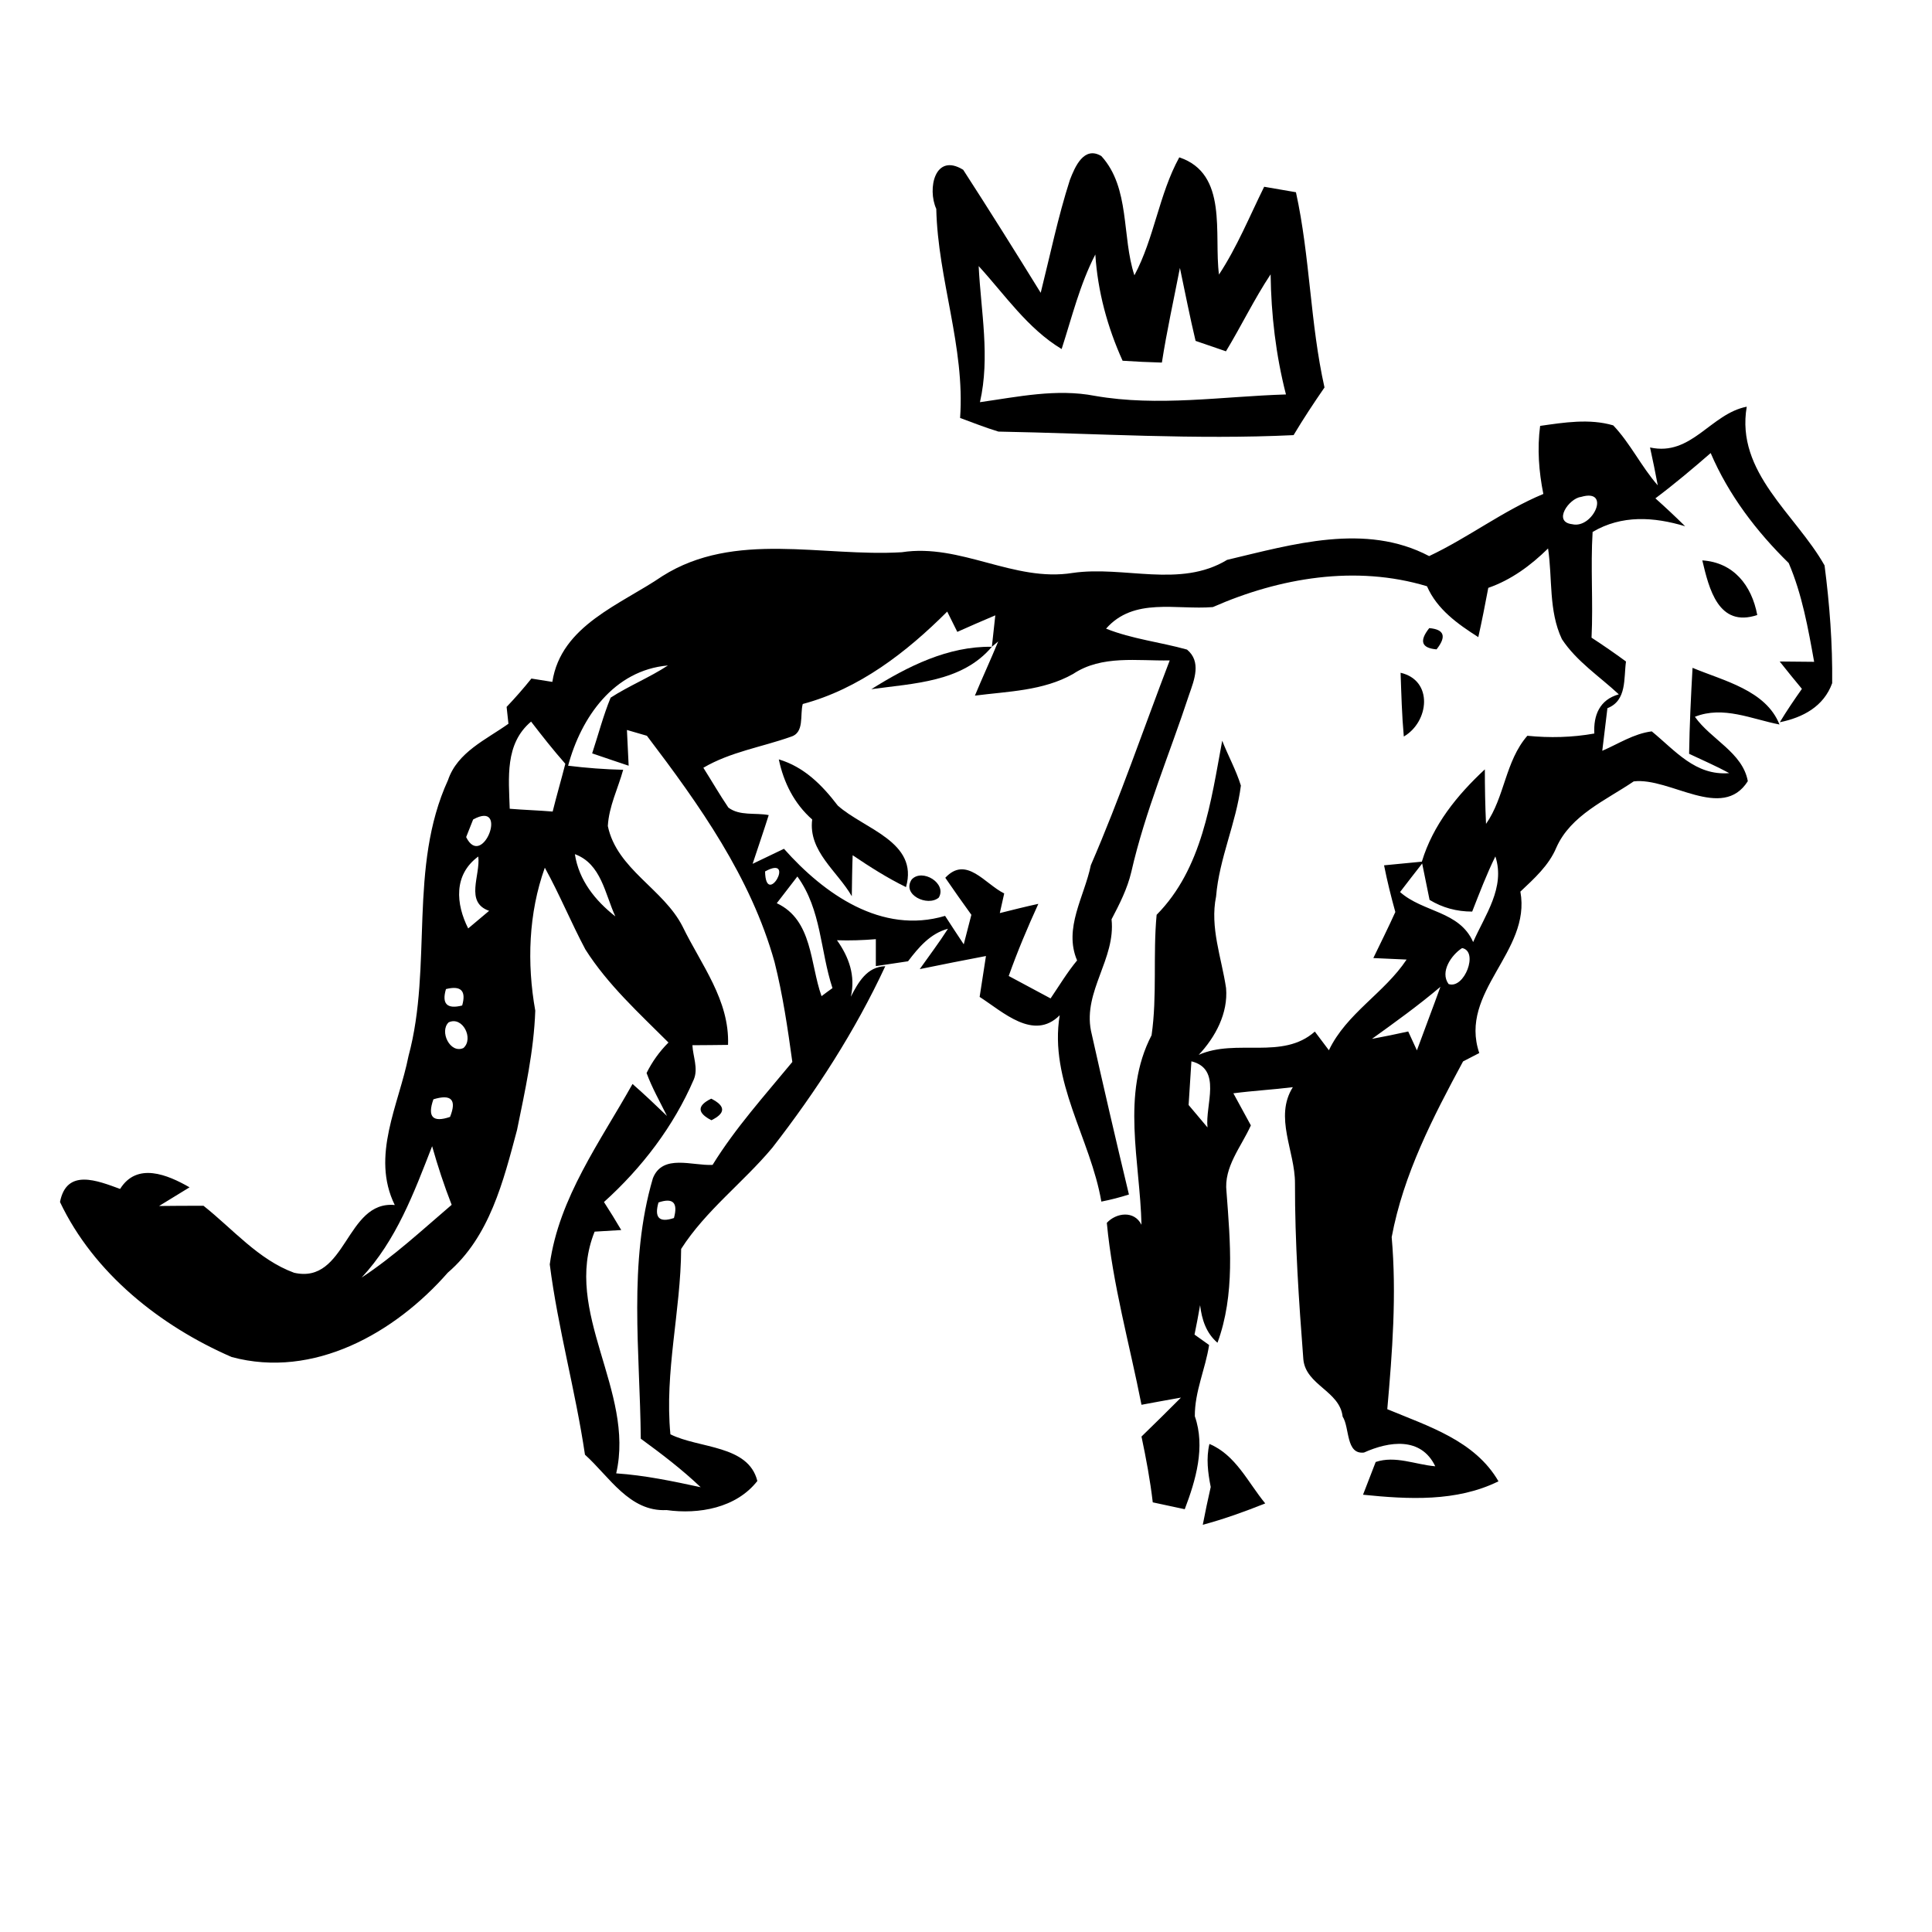<?xml version="1.0" encoding="UTF-8" ?>
<!DOCTYPE svg PUBLIC "-//W3C//DTD SVG 1.1//EN" "http://www.w3.org/Graphics/SVG/1.1/DTD/svg11.dtd">
<svg width="180pt" height="180pt" viewBox="0 0 180 180" version="1.1" xmlns="http://www.w3.org/2000/svg">
<g id="#000000ff">
<path fill="#000000" opacity="1.00" d=" M 99.68 16.76 C 100.15 15.54 100.99 13.57 102.61 14.54 C 105.31 17.51 104.50 22.04 105.69 25.65 C 107.55 22.17 107.97 18.13 109.87 14.66 C 114.45 16.19 113.08 21.81 113.57 25.58 C 115.26 23.01 116.42 20.15 117.78 17.40 C 118.52 17.53 120.00 17.78 120.74 17.91 C 122.06 23.92 122.06 30.11 123.40 36.10 C 122.40 37.55 121.42 39.03 120.52 40.54 C 111.34 40.98 102.19 40.38 93.02 40.21 C 91.81 39.84 90.63 39.38 89.45 38.94 C 89.92 32.34 87.38 26.03 87.23 19.46 C 86.38 17.58 87.10 14.19 89.74 15.82 C 92.19 19.61 94.59 23.44 96.96 27.28 C 97.84 23.77 98.57 20.21 99.68 16.76 M 98.91 32.52 C 95.73 30.60 93.63 27.47 91.18 24.79 C 91.39 29.02 92.26 33.26 91.30 37.47 C 94.84 36.97 98.42 36.19 102.00 36.88 C 107.90 37.91 113.88 36.93 119.81 36.75 C 118.87 33.09 118.43 29.34 118.38 25.56 C 116.85 27.87 115.65 30.37 114.22 32.73 C 113.51 32.49 112.09 32.00 111.39 31.76 C 110.85 29.50 110.41 27.23 109.93 24.96 C 109.36 27.90 108.71 30.82 108.25 33.78 C 107.03 33.75 105.81 33.69 104.59 33.61 C 103.17 30.47 102.27 27.14 102.05 23.71 C 100.61 26.49 99.87 29.55 98.91 32.52 Z" />
<path fill="#000000" opacity="1.00" d=" M 153.73 41.69 C 157.60 42.54 159.37 38.55 162.74 37.89 C 161.69 44.02 167.30 47.91 169.99 52.68 C 170.46 56.30 170.74 59.99 170.70 63.65 C 169.91 65.83 167.97 66.85 165.82 67.29 C 166.46 66.23 167.16 65.20 167.88 64.18 C 167.18 63.34 166.49 62.49 165.81 61.63 C 166.61 61.64 168.22 61.65 169.02 61.66 C 168.46 58.54 167.90 55.38 166.65 52.46 C 163.64 49.51 161.05 46.11 159.38 42.21 C 157.70 43.67 156.00 45.10 154.23 46.43 C 155.17 47.27 156.10 48.14 157.00 49.03 C 154.08 48.15 151.09 47.96 148.38 49.56 C 148.18 52.84 148.44 56.12 148.28 59.41 C 149.37 60.12 150.44 60.86 151.49 61.63 C 151.27 63.19 151.59 65.27 149.76 65.98 C 149.64 66.97 149.40 68.96 149.28 69.95 C 150.79 69.30 152.22 68.35 153.89 68.14 C 156.08 69.93 157.95 72.29 161.11 72.03 C 159.89 71.37 158.62 70.82 157.37 70.23 C 157.41 67.56 157.54 64.89 157.69 62.22 C 160.58 63.43 164.52 64.30 165.79 67.50 C 163.20 67.00 160.55 65.73 157.91 66.78 C 159.38 68.88 162.36 70.11 162.84 72.78 C 160.46 76.54 155.60 72.40 152.21 72.80 C 149.62 74.56 146.34 75.94 145.00 78.97 C 144.30 80.64 142.94 81.85 141.65 83.07 C 142.68 88.69 135.88 92.38 137.82 98.11 C 137.44 98.30 136.69 98.69 136.31 98.89 C 133.51 104.08 130.75 109.41 129.66 115.26 C 130.13 120.60 129.72 125.97 129.25 131.29 C 133.06 132.88 137.41 134.21 139.61 138.01 C 135.70 139.94 131.20 139.69 126.99 139.26 C 127.29 138.50 127.88 136.97 128.17 136.21 C 130.01 135.59 131.88 136.46 133.72 136.61 C 132.39 133.84 129.42 134.28 127.08 135.33 C 125.37 135.53 125.76 133.01 125.09 131.98 C 124.82 129.59 121.66 129.06 121.43 126.65 C 121.01 121.20 120.64 115.72 120.65 110.24 C 120.66 107.25 118.69 104.09 120.45 101.29 C 118.61 101.52 116.75 101.62 114.91 101.86 C 115.45 102.86 116.00 103.85 116.54 104.85 C 115.65 106.84 114.00 108.72 114.27 111.03 C 114.62 115.70 115.08 120.62 113.43 125.10 C 112.37 124.20 111.97 122.93 111.81 121.60 C 111.65 122.52 111.48 123.43 111.29 124.34 C 111.63 124.58 112.31 125.07 112.65 125.31 C 112.31 127.54 111.30 129.65 111.32 131.95 C 112.32 134.81 111.41 137.90 110.38 140.61 C 109.64 140.45 108.15 140.13 107.40 139.97 C 107.16 137.91 106.78 135.87 106.35 133.84 C 107.59 132.64 108.81 131.43 110.03 130.21 C 108.80 130.42 107.57 130.66 106.35 130.88 C 105.24 125.23 103.66 119.67 103.12 113.93 C 103.99 112.99 105.67 112.75 106.35 114.11 C 106.22 108.23 104.43 101.96 107.29 96.45 C 107.82 92.78 107.41 88.96 107.76 85.23 C 112.01 80.94 112.82 74.67 113.87 69.01 C 114.42 70.41 115.16 71.74 115.61 73.19 C 115.17 76.69 113.59 79.97 113.30 83.52 C 112.71 86.41 113.81 89.23 114.23 92.06 C 114.43 94.40 113.24 96.62 111.68 98.28 C 115.19 96.72 119.48 98.79 122.50 96.11 C 122.94 96.69 123.37 97.27 123.81 97.85 C 125.45 94.41 128.98 92.52 131.05 89.40 C 130.28 89.36 128.72 89.29 127.95 89.26 C 128.64 87.83 129.35 86.41 130.00 84.97 C 129.60 83.53 129.24 82.08 128.95 80.62 C 130.12 80.51 131.29 80.39 132.47 80.28 C 133.51 76.85 135.75 74.09 138.34 71.68 C 138.34 73.37 138.37 75.07 138.45 76.76 C 140.20 74.27 140.23 70.93 142.30 68.55 C 144.38 68.76 146.48 68.71 148.54 68.34 C 148.45 66.64 149.03 65.19 150.82 64.69 C 149.03 63.02 146.89 61.63 145.52 59.55 C 144.27 56.91 144.65 53.91 144.23 51.10 C 142.62 52.68 140.81 54.02 138.66 54.77 C 138.37 56.31 138.07 57.84 137.73 59.36 C 135.82 58.14 133.89 56.78 132.95 54.62 C 126.33 52.62 119.23 53.82 113.00 56.56 C 109.59 56.84 105.64 55.62 103.05 58.57 C 105.48 59.54 108.09 59.82 110.59 60.52 C 111.95 61.64 111.27 63.34 110.79 64.71 C 108.98 70.22 106.69 75.58 105.40 81.24 C 105.03 82.81 104.30 84.24 103.56 85.65 C 103.96 89.33 100.92 92.33 101.64 96.02 C 102.78 101.12 103.96 106.21 105.18 111.29 C 104.33 111.56 103.48 111.78 102.61 111.95 C 101.61 106.10 97.72 100.71 98.73 94.59 C 96.30 97.02 93.44 94.27 91.27 92.88 C 91.47 91.61 91.66 90.34 91.86 89.07 C 89.80 89.46 87.74 89.87 85.69 90.29 C 86.57 89.04 87.50 87.82 88.32 86.53 C 86.67 86.97 85.59 88.26 84.60 89.56 C 83.85 89.67 82.35 89.90 81.60 90.01 C 81.60 89.38 81.60 88.13 81.60 87.50 C 80.40 87.60 79.19 87.64 77.98 87.60 C 79.10 89.17 79.72 90.92 79.27 92.86 C 79.95 91.55 80.76 90.06 82.48 90.02 C 79.67 96.06 76.04 101.68 71.95 106.94 C 69.24 110.18 65.75 112.78 63.46 116.36 C 63.43 122.15 61.90 127.81 62.46 133.63 C 65.13 134.97 69.72 134.60 70.56 137.98 C 68.59 140.50 65.10 141.11 62.10 140.69 C 58.64 140.87 56.76 137.56 54.50 135.53 C 53.62 129.58 51.98 123.75 51.22 117.80 C 52.07 111.59 55.94 106.34 58.93 100.99 C 60.03 101.95 61.09 102.96 62.14 103.97 C 61.49 102.65 60.75 101.36 60.24 99.97 C 60.76 98.92 61.44 97.97 62.28 97.13 C 59.54 94.39 56.63 91.75 54.54 88.46 C 53.21 85.96 52.13 83.32 50.76 80.84 C 49.24 85.07 49.08 89.75 49.87 94.16 C 49.74 97.91 48.92 101.61 48.17 105.28 C 46.90 110.04 45.62 115.23 41.72 118.57 C 36.79 124.20 29.22 128.49 21.58 126.43 C 14.94 123.54 8.74 118.63 5.59 111.99 C 6.20 108.82 9.08 110.00 11.19 110.77 C 12.76 108.26 15.59 109.43 17.66 110.62 C 16.71 111.20 15.77 111.78 14.82 112.36 C 16.20 112.34 17.58 112.34 18.96 112.34 C 21.69 114.50 24.07 117.36 27.40 118.58 C 32.29 119.69 32.20 111.83 36.78 112.27 C 34.53 107.69 37.16 102.94 38.06 98.39 C 40.33 89.97 38.02 80.80 41.74 72.68 C 42.62 70.07 45.28 68.92 47.37 67.43 C 47.31 66.91 47.26 66.38 47.20 65.86 C 48.01 65.01 48.78 64.13 49.51 63.22 C 50.16 63.32 50.81 63.42 51.46 63.53 C 52.27 58.26 57.83 56.33 61.72 53.67 C 68.45 49.42 76.60 51.90 84.02 51.45 C 89.50 50.60 94.46 54.26 99.93 53.38 C 104.72 52.68 109.93 54.83 114.33 52.16 C 120.42 50.72 127.21 48.68 133.15 51.81 C 136.80 50.09 140.04 47.58 143.79 46.02 C 143.37 43.93 143.21 41.80 143.49 39.68 C 145.73 39.36 148.08 38.98 150.30 39.63 C 151.90 41.31 152.91 43.47 154.45 45.22 C 154.23 44.04 153.99 42.86 153.73 41.69 M 147.29 46.30 C 146.20 46.42 144.62 48.63 146.48 48.84 C 148.43 49.30 150.14 45.45 147.29 46.30 M 74.79 65.59 C 74.51 66.60 74.98 68.28 73.66 68.65 C 70.95 69.61 68.05 70.05 65.53 71.53 C 66.31 72.76 67.04 74.03 67.86 75.24 C 68.92 76.04 70.38 75.70 71.62 75.94 C 71.14 77.46 70.62 78.96 70.12 80.48 C 71.09 80.02 72.07 79.55 73.04 79.08 C 76.78 83.29 82.14 87.09 88.05 85.33 C 88.63 86.22 89.20 87.10 89.79 87.98 C 90.03 87.06 90.26 86.15 90.50 85.23 C 89.68 84.09 88.86 82.94 88.07 81.78 C 90.03 79.68 91.75 82.35 93.56 83.24 C 93.46 83.70 93.26 84.61 93.15 85.07 C 94.35 84.77 95.54 84.47 96.74 84.21 C 95.73 86.42 94.79 88.65 93.98 90.93 C 95.28 91.62 96.58 92.33 97.88 93.02 C 98.69 91.83 99.43 90.59 100.35 89.48 C 99.07 86.48 101.03 83.54 101.63 80.61 C 104.34 74.36 106.54 67.90 108.98 61.53 C 105.96 61.59 102.65 61.01 99.98 62.79 C 97.19 64.37 93.92 64.41 90.83 64.81 C 91.53 63.12 92.31 61.45 93.00 59.76 L 92.41 60.26 C 92.49 59.53 92.65 58.07 92.73 57.33 C 91.54 57.83 90.36 58.35 89.19 58.87 C 88.95 58.40 88.48 57.45 88.25 56.98 C 84.46 60.77 80.04 64.19 74.79 65.59 M 52.93 71.34 C 54.63 71.55 56.35 71.68 58.06 71.72 C 57.58 73.46 56.73 75.13 56.63 76.96 C 57.48 81.00 61.82 82.81 63.60 86.33 C 65.33 89.89 67.98 93.18 67.83 97.35 C 66.72 97.37 65.62 97.37 64.51 97.38 C 64.56 98.43 65.07 99.54 64.64 100.57 C 62.76 104.94 59.80 108.81 56.27 111.99 C 56.83 112.85 57.36 113.72 57.88 114.60 C 57.26 114.64 56.02 114.71 55.40 114.75 C 52.38 122.24 59.18 129.58 57.41 137.27 C 60.07 137.45 62.68 138.00 65.28 138.56 C 63.54 136.90 61.63 135.45 59.70 134.04 C 59.63 125.97 58.51 117.64 60.83 109.77 C 61.74 107.48 64.50 108.63 66.39 108.53 C 68.52 105.08 71.25 102.06 73.82 98.94 C 73.39 95.81 72.93 92.68 72.16 89.62 C 69.95 81.72 65.16 74.99 60.27 68.55 C 59.81 68.42 58.87 68.14 58.41 68.01 C 58.45 68.84 58.53 70.51 58.57 71.34 C 57.72 71.06 56.02 70.48 55.17 70.19 C 55.74 68.46 56.20 66.69 56.89 65.00 C 58.61 63.89 60.52 63.12 62.23 62.00 C 57.19 62.44 54.14 66.83 52.93 71.34 M 49.48 67.23 C 47.02 69.30 47.40 72.48 47.49 75.35 C 48.82 75.46 50.16 75.50 51.49 75.61 C 51.86 74.12 52.29 72.65 52.67 71.16 C 51.55 69.89 50.51 68.57 49.48 67.23 M 44.08 76.35 C 43.92 76.76 43.59 77.58 43.43 77.99 C 44.95 81.08 47.47 74.48 44.08 76.35 M 53.56 79.58 C 53.93 82.01 55.45 83.90 57.33 85.38 C 56.36 83.28 56.02 80.48 53.56 79.58 M 43.62 86.50 C 44.27 85.95 44.92 85.41 45.57 84.86 C 43.28 84.06 44.78 81.54 44.56 79.80 C 42.24 81.50 42.47 84.22 43.62 86.50 M 71.28 81.19 C 71.34 84.65 74.22 79.57 71.28 81.19 M 130.44 83.11 C 132.59 85.02 135.97 84.86 137.25 87.77 C 138.35 85.26 140.27 82.69 139.32 79.79 C 138.50 81.46 137.84 83.20 137.16 84.93 C 135.71 84.93 134.39 84.57 133.19 83.84 C 133.02 82.99 132.67 81.30 132.50 80.45 C 131.81 81.33 131.12 82.22 130.44 83.11 M 74.29 81.66 C 73.81 82.29 72.85 83.53 72.37 84.15 C 75.72 85.71 75.46 89.79 76.54 92.81 C 76.79 92.62 77.30 92.24 77.56 92.06 C 76.41 88.57 76.54 84.77 74.29 81.66 M 136.22 88.33 C 135.23 88.96 134.13 90.55 134.96 91.68 C 136.43 92.19 137.79 88.62 136.22 88.33 M 41.55 92.15 C 41.14 93.53 41.65 94.04 43.06 93.68 C 43.45 92.31 42.95 91.80 41.55 92.15 M 127.82 96.79 C 128.95 96.58 130.07 96.35 131.20 96.10 C 131.47 96.69 131.74 97.27 132.01 97.86 C 132.73 95.88 133.49 93.92 134.20 91.94 C 132.16 93.67 129.99 95.23 127.82 96.79 M 41.80 95.25 C 40.92 96.08 41.93 98.21 43.18 97.64 C 44.16 96.77 43.10 94.64 41.80 95.25 M 111.00 98.88 C 110.92 100.24 110.83 101.59 110.74 102.95 C 111.33 103.64 111.91 104.34 112.50 105.04 C 112.27 102.95 113.89 99.60 111.00 98.88 M 40.38 102.42 C 39.80 104.06 40.32 104.61 41.93 104.06 C 42.57 102.46 42.05 101.91 40.38 102.42 M 33.69 119.03 C 36.70 117.05 39.34 114.59 42.08 112.25 C 41.38 110.46 40.78 108.63 40.26 106.79 C 38.57 111.13 36.92 115.57 33.69 119.03 M 61.35 112.03 C 60.94 113.45 61.42 113.94 62.79 113.48 C 63.18 112.05 62.71 111.57 61.35 112.03 Z" />
<path fill="#000000" opacity="1.00" d=" M 158.60 52.21 C 161.51 52.40 163.20 54.53 163.72 57.30 C 160.09 58.51 159.22 54.82 158.60 52.21 Z" />
<path fill="#000000" opacity="1.00" d=" M 133.16 58.52 C 134.56 58.64 134.79 59.30 133.84 60.50 C 132.43 60.38 132.21 59.72 133.16 58.52 Z" />
<path fill="#000000" opacity="1.00" d=" M 81.18 64.21 C 84.56 62.09 88.33 60.19 92.41 60.26 C 89.63 63.56 85.12 63.66 81.18 64.21 Z" />
<path fill="#000000" opacity="1.00" d=" M 131.24 60.27 C 131.87 60.89 131.87 60.89 131.24 60.27 Z" />
<path fill="#000000" opacity="1.00" d=" M 137.28 62.18 C 137.92 62.82 137.92 62.82 137.28 62.18 Z" />
<path fill="#000000" opacity="1.00" d=" M 130.49 62.68 C 133.56 63.39 133.15 67.25 130.79 68.62 C 130.61 66.64 130.56 64.66 130.49 62.68 Z" />
<path fill="#000000" opacity="1.00" d=" M 72.56 70.75 C 74.92 71.45 76.60 73.15 78.05 75.05 C 80.49 77.24 85.62 78.42 84.41 82.65 C 82.67 81.80 81.04 80.76 79.44 79.68 C 79.39 80.95 79.38 82.23 79.36 83.50 C 78.02 81.17 75.29 79.31 75.67 76.35 C 74.00 74.88 73.01 72.91 72.56 70.75 M 77.25 78.22 C 77.91 78.86 77.91 78.86 77.25 78.22 Z" />
<path fill="#000000" opacity="1.00" d=" M 84.94 81.94 C 85.92 80.87 88.26 82.31 87.46 83.63 C 86.43 84.50 83.99 83.37 84.94 81.94 Z" />
<path fill="#000000" opacity="1.00" d=" M 66.26 102.36 C 67.61 103.04 67.62 103.71 66.28 104.37 C 64.94 103.68 64.94 103.01 66.26 102.36 Z" />
<path fill="#000000" opacity="1.00" d=" M 65.20 106.24 C 65.85 106.89 65.85 106.89 65.20 106.24 Z" />
<path fill="#000000" opacity="1.00" d=" M 62.23 107.14 C 62.90 107.82 62.90 107.82 62.23 107.14 Z" />
<path fill="#000000" opacity="1.00" d=" M 112.68 134.53 C 115.14 135.56 116.27 138.12 117.88 140.07 C 115.98 140.83 114.04 141.53 112.06 142.06 C 112.29 140.88 112.53 139.71 112.80 138.54 C 112.54 137.22 112.36 135.86 112.68 134.53 Z" />
</g>
</svg>
